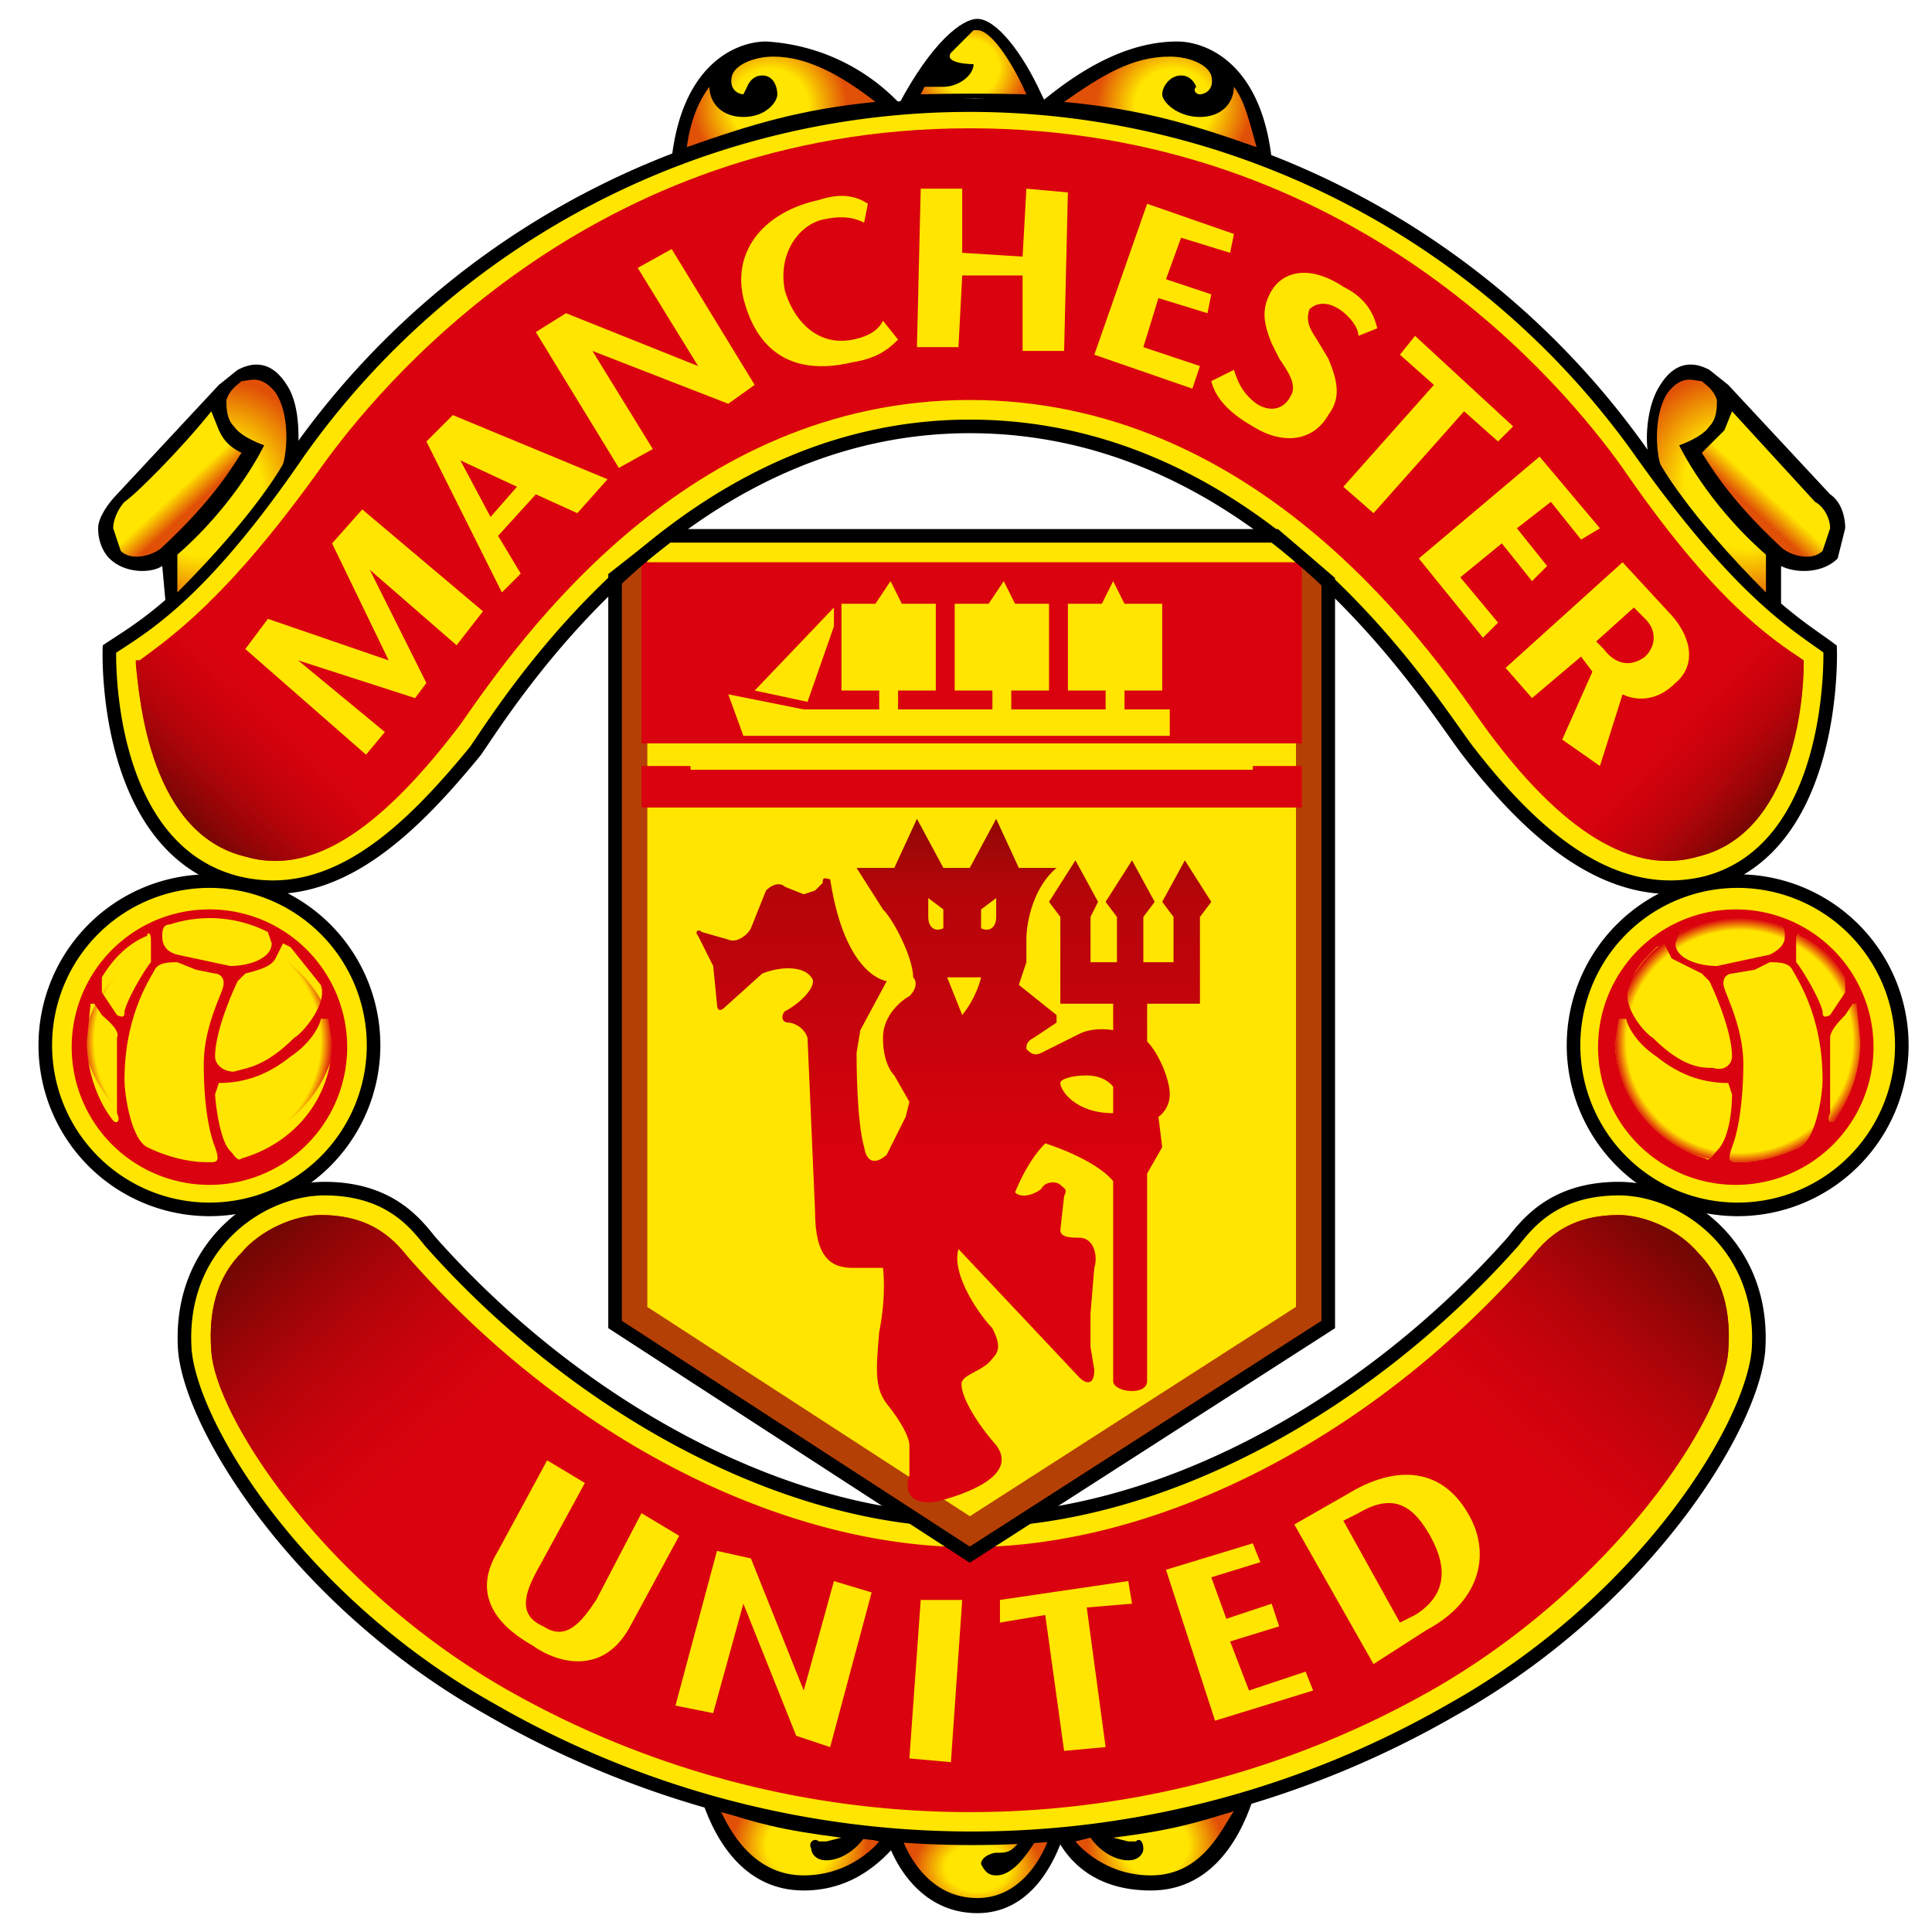 <svg xmlns="http://www.w3.org/2000/svg" fill="none" viewBox="0 0 512 512">
    <path fill="#000" d="M282 486c-2 6-8 21-23 21-18 0-24-19-24-20l-1-2a383 383 0 0 0 48 0v1Z"/>
    <path fill="#000" d="M328 477h4c-4 12-12 24-27 24s-22-8-25-14l-3-2s26-1 51-8Zm-139 0h-3c4 12 12 24 27 24 14 0 22-9 26-14l1-2s-25-1-51-8Z"/>
    <path fill="url(#a)" d="M271 487c-3 4-4 4-7 4-1 0-4 1-4 3 1 2 2 3 4 3 5 0 9-7 11-10h3s-5 16-19 16c-15 0-20-16-20-16a417 417 0 0 0 32 0Z"/>
    <path fill="url(#b)" d="M191 480c9 3 16 5 32 7l-4 1h-2c-1-1-3 0-2 2 0 1 1 3 4 3 4 0 8-3 10-6l4 1s-7 9-20 9c-14 0-20-13-22-17Z"/>
    <path fill="#FFE500" stroke="#000" stroke-miterlimit="3.9" stroke-width="3.6" d="M257 403c50 0 105-30 144-74 4-5 11-14 28-14s39 15 37 43c-2 21-31 67-81 95a255 255 0 0 1-255 0c-50-28-79-74-81-95-2-28 20-43 37-43s24 9 28 14c39 44 94 74 143 74Z"/>
    <path fill="#DA020E" d="M257 410c-50 0-107-29-149-77-4-5-10-11-23-11-7 0-16 4-21 10-5 5-9 13-8 26 1 17 29 61 77 89a248 248 0 0 0 248 0c48-28 76-72 77-89 1-13-3-21-8-26-5-6-14-10-21-10-13 0-19 6-23 11-42 48-99 77-149 77Z"/>
    <path fill="#000" d="M472 161v-11c4 2 11 2 15-2l2-8c0-3-1-7-4-9l-27-29-5-4c-2-1-8-4-13 4-4 6-4 16-3 19l14 19c4 6 18 18 21 21ZM181 41c17-6 33-11 54-13l3-1a53 53 0 0 0-35-16c-7 0-22 5-25 31l3-1Zm153 0c-18-6-33-11-54-13l-4-1c12-10 24-16 36-16 7 0 22 5 25 31l-3-1Z"/>
    <path fill="#000" d="M238 28c9-17 17-23 21-23 5 0 12 9 17 20l1 2h-5l-14-1-14 1-6 1Z"/>
    <path fill="#FFE500" d="m170 401-12 23c-4 6-8 11-14 7-7-3-5-9-1-16l12-22-10-6-13 24c-8 13 2 21 9 25 7 5 19 8 26-5l13-24-10-6Zm161 47-5-13 13-4-2-6-12 4-4-11 13-4-2-5-23 7 13 40 26-8-2-5-15 5Zm26-52-14 8 21 37 14-9c15-8 17-21 11-31-7-12-19-13-32-5Zm22 11c5 9 4 16-4 21l-4 2-15-27 4-2c10-6 15-1 19 6Zm-114 17v6l12-2 5 36 11-1-5-37 12-1-1-6-34 5Zm-10 0h-11l-3 42 11 1 3-43Zm-34-5-8 29-14-35-9-2-11 41 10 2 8-29 14 35 9 3 11-41-10-3Zm-58-266v198l94 61 95-61V154l-14-12H177l-14 11Z"/>
    <mask id="d" width="190" height="270" x="162" y="142" maskUnits="userSpaceOnUse" style="mask-type:luminance">
        <path fill="#fff" d="M163 153v198l94 61 95-61V154l-14-12H177l-14 11Z"/>
    </mask>
    <g filter="url(#c)" mask="url(#d)">
        <path stroke="#B54005" stroke-miterlimit="3.9" stroke-width="17.1" d="M163 73v278l94 61 95-61V73"/>
    </g>
    <path fill="url(#e)" d="M295 295v-7s-2-3-7-3c-4 0-7 1-7 2 0 2 4 8 14 8Zm-38-65 7-13 6 13h10c-6 5-8 14-8 19v6l-2 6 10 8v2l-6 4c-2 1-2 2-2 3 1 1 2 2 4 1l10-5c4-2 9-1 9-1v-7h-14v-23l-3-4 7-11 6 11-2 4v12h7v-12l-3-4 7-11 6 11-3 4v12h8v-12l-3-4 6-11 7 11-3 4v23h-14v10c3 3 6 10 6 14s-3 6-3 6l1 8-4 7v55c0 4-9 3-9 0v-53c-5-6-18-10-18-10-5 5-8 13-8 13 2 2 6 0 7-1 1-2 4-2 5-1s2 1 1 3l-1 9c0 2 3 2 5 2 4 0 5 5 4 8l-1 12v9l1 6c0 4-2 4-4 2l-32-34c-2 7 6 18 9 21 2 4 2 6 0 8-2 3-7 4-8 6s2 9 9 17c6 8-8 13-16 15-8 1-8-4-7-7v-8c0-2-2-6-6-11-3-4-3-8-2-19 2-10 1-17 1-17h-8c-6 0-10-3-10-15l-2-46c-1-3-4-4-5-4-2 0-2-2-1-3 4-2 9-7 7-9-2-3-8-3-13-1l-10 9c-1 1-2 1-2-1l-1-10-4-8c-1-1 0-2 1-1l7 2c2 1 5-1 6-3l4-10c2-2 4-2 5-1l5 2 3-1 2-2c0-2 1-1 2-1 4 26 15 27 15 27l-7 13-1 6c0 2 0 18 2 25 1 6 5 3 6 2l5-10 1-4-4-7c-1-1-3-4-3-10s5-10 7-11c2-2 2-4 1-5 0-5-5-15-8-18l-7-11h10l6-13 7 13h7Zm-2 39c4-5 5-10 5-10h-9l4 10Zm-9-26c0 3 2 4 4 3v-5l-4-3v5Zm18-5-4 3v5c2 1 4 0 4-3v-5Z"/>
    <path fill="#DA020E" d="M170 203v11h175v-11h-13v1H183v-1h-13Zm0-54h175v48H170v-48Z"/>
    <path fill="#FFE500" d="m200 183 14 3 7-20v-5l-21 22Zm110 12v-7h-12v-5h10v-23h-10l-3-6-3 6h-9v23h10v5h-25v-5h10v-23h-9l-3-6-4 6h-9v23h10v5h-25v-5h10v-23h-9l-3-6-4 6h-9v23h10v5h-20l-20-4 4 11h113Z"/>
    <path fill="url(#f)" d="M182 39c17-6 30-10 50-12-9-7-18-12-27-12-5 0-10 2-11 5-1 4 2 5 3 5l1-2s1-3 4-3 4 3 4 5-3 6-9 6-9-4-9-8c-3 4-5 9-6 16Z"/>
    <path fill="#000" d="m65 140 14-19c0-3 1-13-3-19-5-8-11-5-13-4l-5 4-27 29c-2 2-5 6-5 9s1 6 3 8c4 4 11 4 14 2l1 11 21-21Z"/>
    <path fill="#FFE500" stroke="#000" stroke-miterlimit="3.9" stroke-width="3.6" d="M257 113c78 0 122 73 132 86 17 22 38 41 63 35 35-9 33-62 33-62-8-6-23-14-50-52a218 218 0 0 0-356 0c-26 38-41 46-50 52 0 0-2 53 34 62 25 6 45-13 63-35 9-13 54-86 131-86Z"/>
    <path fill="#DA020E" d="M257 106c75 0 120 63 136 86 21 29 40 40 57 35 25-6 28-41 28-51v-1c-9-6-24-16-48-51-15-21-71-90-173-90-101 0-157 69-172 90-25 35-40 45-48 51h-1v1c1 10 4 45 29 51 17 5 35-6 57-35 16-23 60-86 135-86Z"/>
    <path fill="#FFE500" d="M217 53c-14 3-23 13-20 26 2 8 8 22 29 17 6-1 9-3 12-6l-4-5c-1 2-3 4-8 5-10 2-16-6-18-13-2-10 4-18 11-19 5-1 8 0 10 1l1-5c-3-2-7-3-13-1Zm115 60c8 5 16 4 20-3 3-4 3-8 0-15l-3-5c-2-3-3-5-2-8 2-2 5-2 8 0s5 5 5 7l5-2c-1-4-3-8-9-11-9-6-16-4-19 1s-2 9 0 14l2 4c2 3 5 7 3 10-2 4-6 4-9 2-4-3-5-6-6-9l-6 3c1 4 4 8 11 12Zm-60-63-1 18-16-1V50h-11l-1 42h11l1-19h16v20h11l1-42-11-1Zm158 134s7 4 14-3c6-5 4-13-2-19l-12-13-31 28 7 8 13-11 3 4-8 18 10 7 6-19Zm6-20c3 3 3 7 0 10-4 3-8 2-11-2l-2-2 10-9 3 3Zm-49-11 11-9 8 10 4-4-8-10 9-7 8 10 5-3-16-19-32 27 17 21 4-4-10-12Zm-12-64-4 5 9 8-24 27 8 7 24-27 9 8 4-4-26-24Zm-72 3 4-13 13 4 1-5-12-4 4-11 13 4 1-5-23-8-14 40 26 9 2-6-15-5ZM169 71l16 26-35-14-8 5 22 36 9-5-16-26 36 14 7-5-22-36-9 5Zm-49 39-7 7 20 40 5-5-6-10 10-11 11 5 8-9-41-17Zm17 19-7 8-8-15 15 7Zm-41 6-8 9 15 31-32-11-6 8 32 28 5-6-23-19 31 10 3-4-15-30 23 20 7-9-32-27Z"/>
    <path fill="url(#g)" d="M47 157v-10c16-14 23-29 23-29s-6-2-8-5c-2-2-2-5-2-7 1-3 3-4 4-5 2 0 5-2 9 3 4 6 3 16 2 19 0 0-7 13-28 34Z"/>
    <path fill="url(#h)" d="M64 120c-2 3-7 12-21 25-2 2-8 4-11 1l-2-6c0-3 2-6 3-7 3-2 15-14 23-24l2 5c1 2 2 4 6 6Z"/>
    <path fill="url(#i)" d="M257 410c-50 0-107-29-149-77-4-5-10-11-23-11-7 0-16 4-21 10-5 5-9 13-8 26 1 17 29 61 77 89 39 22 81 33 124 33"/>
    <path fill="url(#j)" d="M257 410c50 0 107-29 149-77 4-5 10-11 23-11 7 0 16 4 21 10 5 5 9 13 8 26-1 17-29 61-77 89-39 22-81 33-124 33"/>
    <path fill="url(#k)" d="M393 192c21 29 40 40 57 35 25-6 28-41 28-51v-1c-9-6-24-16-48-51"/>
    <path fill="url(#l)" d="M122 192c-22 29-40 40-57 35-25-6-28-41-29-51v-1h1c9-6 23-16 48-51"/>
    <path fill="url(#m)" d="M333 39c-17-6-30-10-51-12 10-7 18-12 28-12 5 0 10 2 11 5 1 4-2 5-3 5s-2-1-1-2c0 0-1-3-4-3s-5 3-5 5 4 6 10 6 9-4 9-8c3 4 4 9 6 16Z"/>
    <path fill="url(#n)" d="M258 17c0 3-4 6-8 6h-5l-1 2a545 545 0 0 1 28 0c-3-7-9-17-13-17h-1l-6 6c-2 3 6 3 6 3Z"/>
    <path fill="url(#o)" d="M468 157v-10c-16-14-23-29-23-29s6-2 8-5c2-2 2-5 2-7-1-3-3-4-4-5-2 0-5-2-9 3-4 6-3 16-2 19 0 0 7 13 28 34Z"/>
    <path fill="url(#p)" d="M451 120c2 3 7 12 21 25 2 2 8 4 11 1l2-6c0-3-2-6-4-7l-22-24-2 5-6 6Z"/>
    <path stroke="#000" stroke-miterlimit="3.9" stroke-width="3.6" d="M163 153v198l94 61 95-61V154l-14-12H177l-14 11Z"/>
    <path fill="url(#q)" d="M327 480c-10 3-16 5-32 7l4 1h2c1-1 2 0 2 2 0 1-1 3-4 3-4 0-8-3-10-6l-4 1s7 9 20 9c14 0 19-13 22-17Z"/>
    <path fill="#FFE500" stroke="#000" stroke-miterlimit="3.9" stroke-width="3.6" d="M12 277a43 43 0 1 1 87 0 43 43 0 0 1-87 0Z"/>
    <path fill="url(#r)" d="M22 276a34 34 0 0 1 67 0 34 34 0 0 1-67 0Z"/>
    <path fill="#DA020E" d="M64 307c-1 1-2-1-3-2-3-3-4-14-4-15l1-3c8 0 14-3 19-7 6-4 8-9 8-10h2l1 6c0 15-10 27-24 31Zm-8 1h-1c-6 0-12-2-16-4s-6-13-6-18c0-17 7-27 8-29s4-2 6-2l5 2 5 1c1 0 3 1 2 4s-5 11-5 20 1 17 3 22c1 3 1 4-1 4Zm-25-39-4-6v-4c3-5 7-9 12-11 0-1 1-1 1 1v6c-1 1-6 9-7 13 0 1 0 2-2 1Zm-1 28c-4-5-7-13-7-21l1-10h1l2 3c1 1 5 4 4 6v20c1 2 0 3-1 2Zm15-52a34 34 0 0 1 26 2l1 3c0 4-6 6-11 6l-14-3c-4-1-4-4-4-5s0-3 2-3Zm30 5 2 1 8 10c2 5-5 13-7 14-8 8-13 8-16 9-3 0-5-2-5-4 0-7 5-18 6-20l2-2c4-1 7-2 8-4l2-4Zm-19-9a36 36 0 1 0-1 73 36 36 0 0 0 1-73Z"/>
    <path fill="#FFE500" stroke="#000" stroke-miterlimit="3.9" stroke-width="3.6" d="M417 277a43 43 0 1 1 87 0 43 43 0 0 1-87 0Z"/>
    <path fill="#DA020E" d="M486 297c-1 1-2 0-1-2v-20c0-2 3-5 4-6l2-3h1l1 10c0 8-3 16-7 21Zm-3-29c-1-4-6-12-7-13v-6c0-2 1-2 1-1 5 2 9 6 12 11v4l-4 6c-2 1-2 0-2-1Zm-6 36c-4 2-10 4-16 4h-1c-2 0-2-1-1-4 2-5 3-14 3-22 0-9-4-17-5-20s1-4 2-4l6-1 4-2c2 0 5 0 6 2s8 12 8 29c0 5-2 16-6 18Zm-25 3c-14-4-24-17-24-31l1-6h2c0 1 2 6 8 10 5 4 11 7 19 7l1 3c0 1 0 11-4 15-1 1-2 3-3 2Zm-20-46c1-4 4-7 7-10l2-1 2 4 8 4 2 2c1 2 6 13 6 20 0 2-2 4-5 3-3 0-8 0-16-8-2-1-9-9-6-14Zm13-14a34 34 0 0 1 26-2c2 0 2 2 2 3s0 3-4 5l-14 3c-5 0-11-2-11-6l1-3Zm15-6a36 36 0 1 0 0 73 36 36 0 0 0 0-73Z"/>
    <path fill="url(#s)" d="M428 276c0-18 14-33 33-33 18 0 33 15 33 33s-15 32-33 32c-19 0-33-14-33-32Z"/>
    <defs>
        <radialGradient id="a" cx="0" cy="0" r="1" gradientTransform="matrix(16.929 0 0 12.585 259 495)" gradientUnits="userSpaceOnUse">
            <stop stop-color="#FFE500"/>
            <stop offset=".5" stop-color="#FFE500"/>
            <stop offset="1" stop-color="#E15007"/>
        </radialGradient>
        <radialGradient id="b" cx="0" cy="0" r="1" gradientTransform="matrix(17.901 0 0 16.096 212 489)" gradientUnits="userSpaceOnUse">
            <stop stop-color="#FFE500"/>
            <stop offset=".5" stop-color="#FFE500"/>
            <stop offset="1" stop-color="#E15007"/>
        </radialGradient>
        <radialGradient id="f" cx="0" cy="0" r="1" gradientTransform="matrix(20.466 0 0 19.487 204 28)" gradientUnits="userSpaceOnUse">
            <stop stop-color="#FFE500"/>
            <stop offset=".5" stop-color="#FFE500"/>
            <stop offset="1" stop-color="#E15007"/>
        </radialGradient>
        <radialGradient id="g" cx="0" cy="0" r="1" gradientTransform="matrix(15.836 -27.733 24.397 13.931 55 132)" gradientUnits="userSpaceOnUse">
            <stop stop-color="#FFE500"/>
            <stop offset=".5" stop-color="#FFE500"/>
            <stop offset="1" stop-color="#E15007"/>
        </radialGradient>
        <radialGradient id="m" cx="0" cy="0" r="1" gradientTransform="matrix(-20.466 0 0 -19.487 311 28)" gradientUnits="userSpaceOnUse">
            <stop stop-color="#FFE500"/>
            <stop offset=".5" stop-color="#FFE500"/>
            <stop offset="1" stop-color="#E15007"/>
        </radialGradient>
        <radialGradient id="n" cx="0" cy="0" r="1" gradientTransform="matrix(15.462 0 0 14.779 257 18)" gradientUnits="userSpaceOnUse">
            <stop stop-color="#FFE500"/>
            <stop offset=".5" stop-color="#FFE500"/>
            <stop offset="1" stop-color="#E15007"/>
        </radialGradient>
        <radialGradient id="o" cx="0" cy="0" r="1" gradientTransform="matrix(-15.968 -27.658 24.33 -14.047 461 130)" gradientUnits="userSpaceOnUse">
            <stop stop-color="#FFE500"/>
            <stop offset=".5" stop-color="#FFE500"/>
            <stop offset="1" stop-color="#E15007"/>
        </radialGradient>
        <radialGradient id="q" cx="0" cy="0" r="1" gradientTransform="matrix(-17.901 0 0 -16.096 306 489)" gradientUnits="userSpaceOnUse">
            <stop stop-color="#FFE500"/>
            <stop offset=".5" stop-color="#FFE500"/>
            <stop offset="1" stop-color="#E15007"/>
        </radialGradient>
        <radialGradient id="r" cx="0" cy="0" r="1" gradientTransform="matrix(33.311 0 0 32.768 55 276)" gradientUnits="userSpaceOnUse">
            <stop stop-color="#DA030E" stop-opacity="0"/>
            <stop offset=".9" stop-color="#DA020E" stop-opacity="0"/>
            <stop offset="1" stop-color="#DA020E"/>
        </radialGradient>
        <radialGradient id="s" cx="0" cy="0" r="1" gradientTransform="matrix(33.311 0 0 32.768 461 276)" gradientUnits="userSpaceOnUse">
            <stop stop-color="#DA030E" stop-opacity="0"/>
            <stop offset=".9" stop-color="#DA020E" stop-opacity="0"/>
            <stop offset="1" stop-color="#DA020E"/>
        </radialGradient>
        <linearGradient id="e" x1="252.5" x2="252.5" y1="216.4" y2="310.4" gradientUnits="userSpaceOnUse">
            <stop stop-color="#8F0904"/>
            <stop offset=".2" stop-color="#B40509"/>
            <stop offset="1" stop-color="#DA020E"/>
        </linearGradient>
        <linearGradient id="h" x1="50.5" x2="58.3" y1="119.2" y2="127.7" gradientUnits="userSpaceOnUse">
            <stop stop-color="#FFE500"/>
            <stop offset=".5" stop-color="#FFE500"/>
            <stop offset="1" stop-color="#E15007"/>
        </linearGradient>
        <linearGradient id="i" x1="68.2" x2="121.8" y1="331" y2="392.5" gradientUnits="userSpaceOnUse">
            <stop stop-color="#740703"/>
            <stop offset="1" stop-color="#DA020E" stop-opacity="0"/>
        </linearGradient>
        <linearGradient id="j" x1="445.7" x2="392.1" y1="331" y2="392.5" gradientUnits="userSpaceOnUse">
            <stop stop-color="#740703"/>
            <stop offset="1" stop-color="#DA020E" stop-opacity="0"/>
        </linearGradient>
        <linearGradient id="k" x1="465.6" x2="436.6" y1="217.7" y2="190.4" gradientUnits="userSpaceOnUse">
            <stop stop-color="#740703"/>
            <stop offset="1" stop-color="#DA020E" stop-opacity="0"/>
        </linearGradient>
        <linearGradient id="l" x1="49.2" x2="79.9" y1="217.7" y2="185.3" gradientUnits="userSpaceOnUse">
            <stop stop-color="#740703"/>
            <stop offset="1" stop-color="#DA020E" stop-opacity="0"/>
        </linearGradient>
        <linearGradient id="p" x1="464.3" x2="456.5" y1="119.2" y2="127.7" gradientUnits="userSpaceOnUse">
            <stop stop-color="#FFE500"/>
            <stop offset=".5" stop-color="#FFE500"/>
            <stop offset="1" stop-color="#E15007"/>
        </linearGradient>
        <filter id="c" width="227.2" height="369.8" x="143.8" y="62.5" color-interpolation-filters="sRGB" filterUnits="userSpaceOnUse">
            <feFlood flood-opacity="0" result="BackgroundImageFix"/>
            <feBlend in="SourceGraphic" in2="BackgroundImageFix" result="shape"/>
            <feGaussianBlur result="effect1_foregroundBlur_1_2654" stdDeviation="5.3"/>
        </filter>
    </defs>
</svg>

